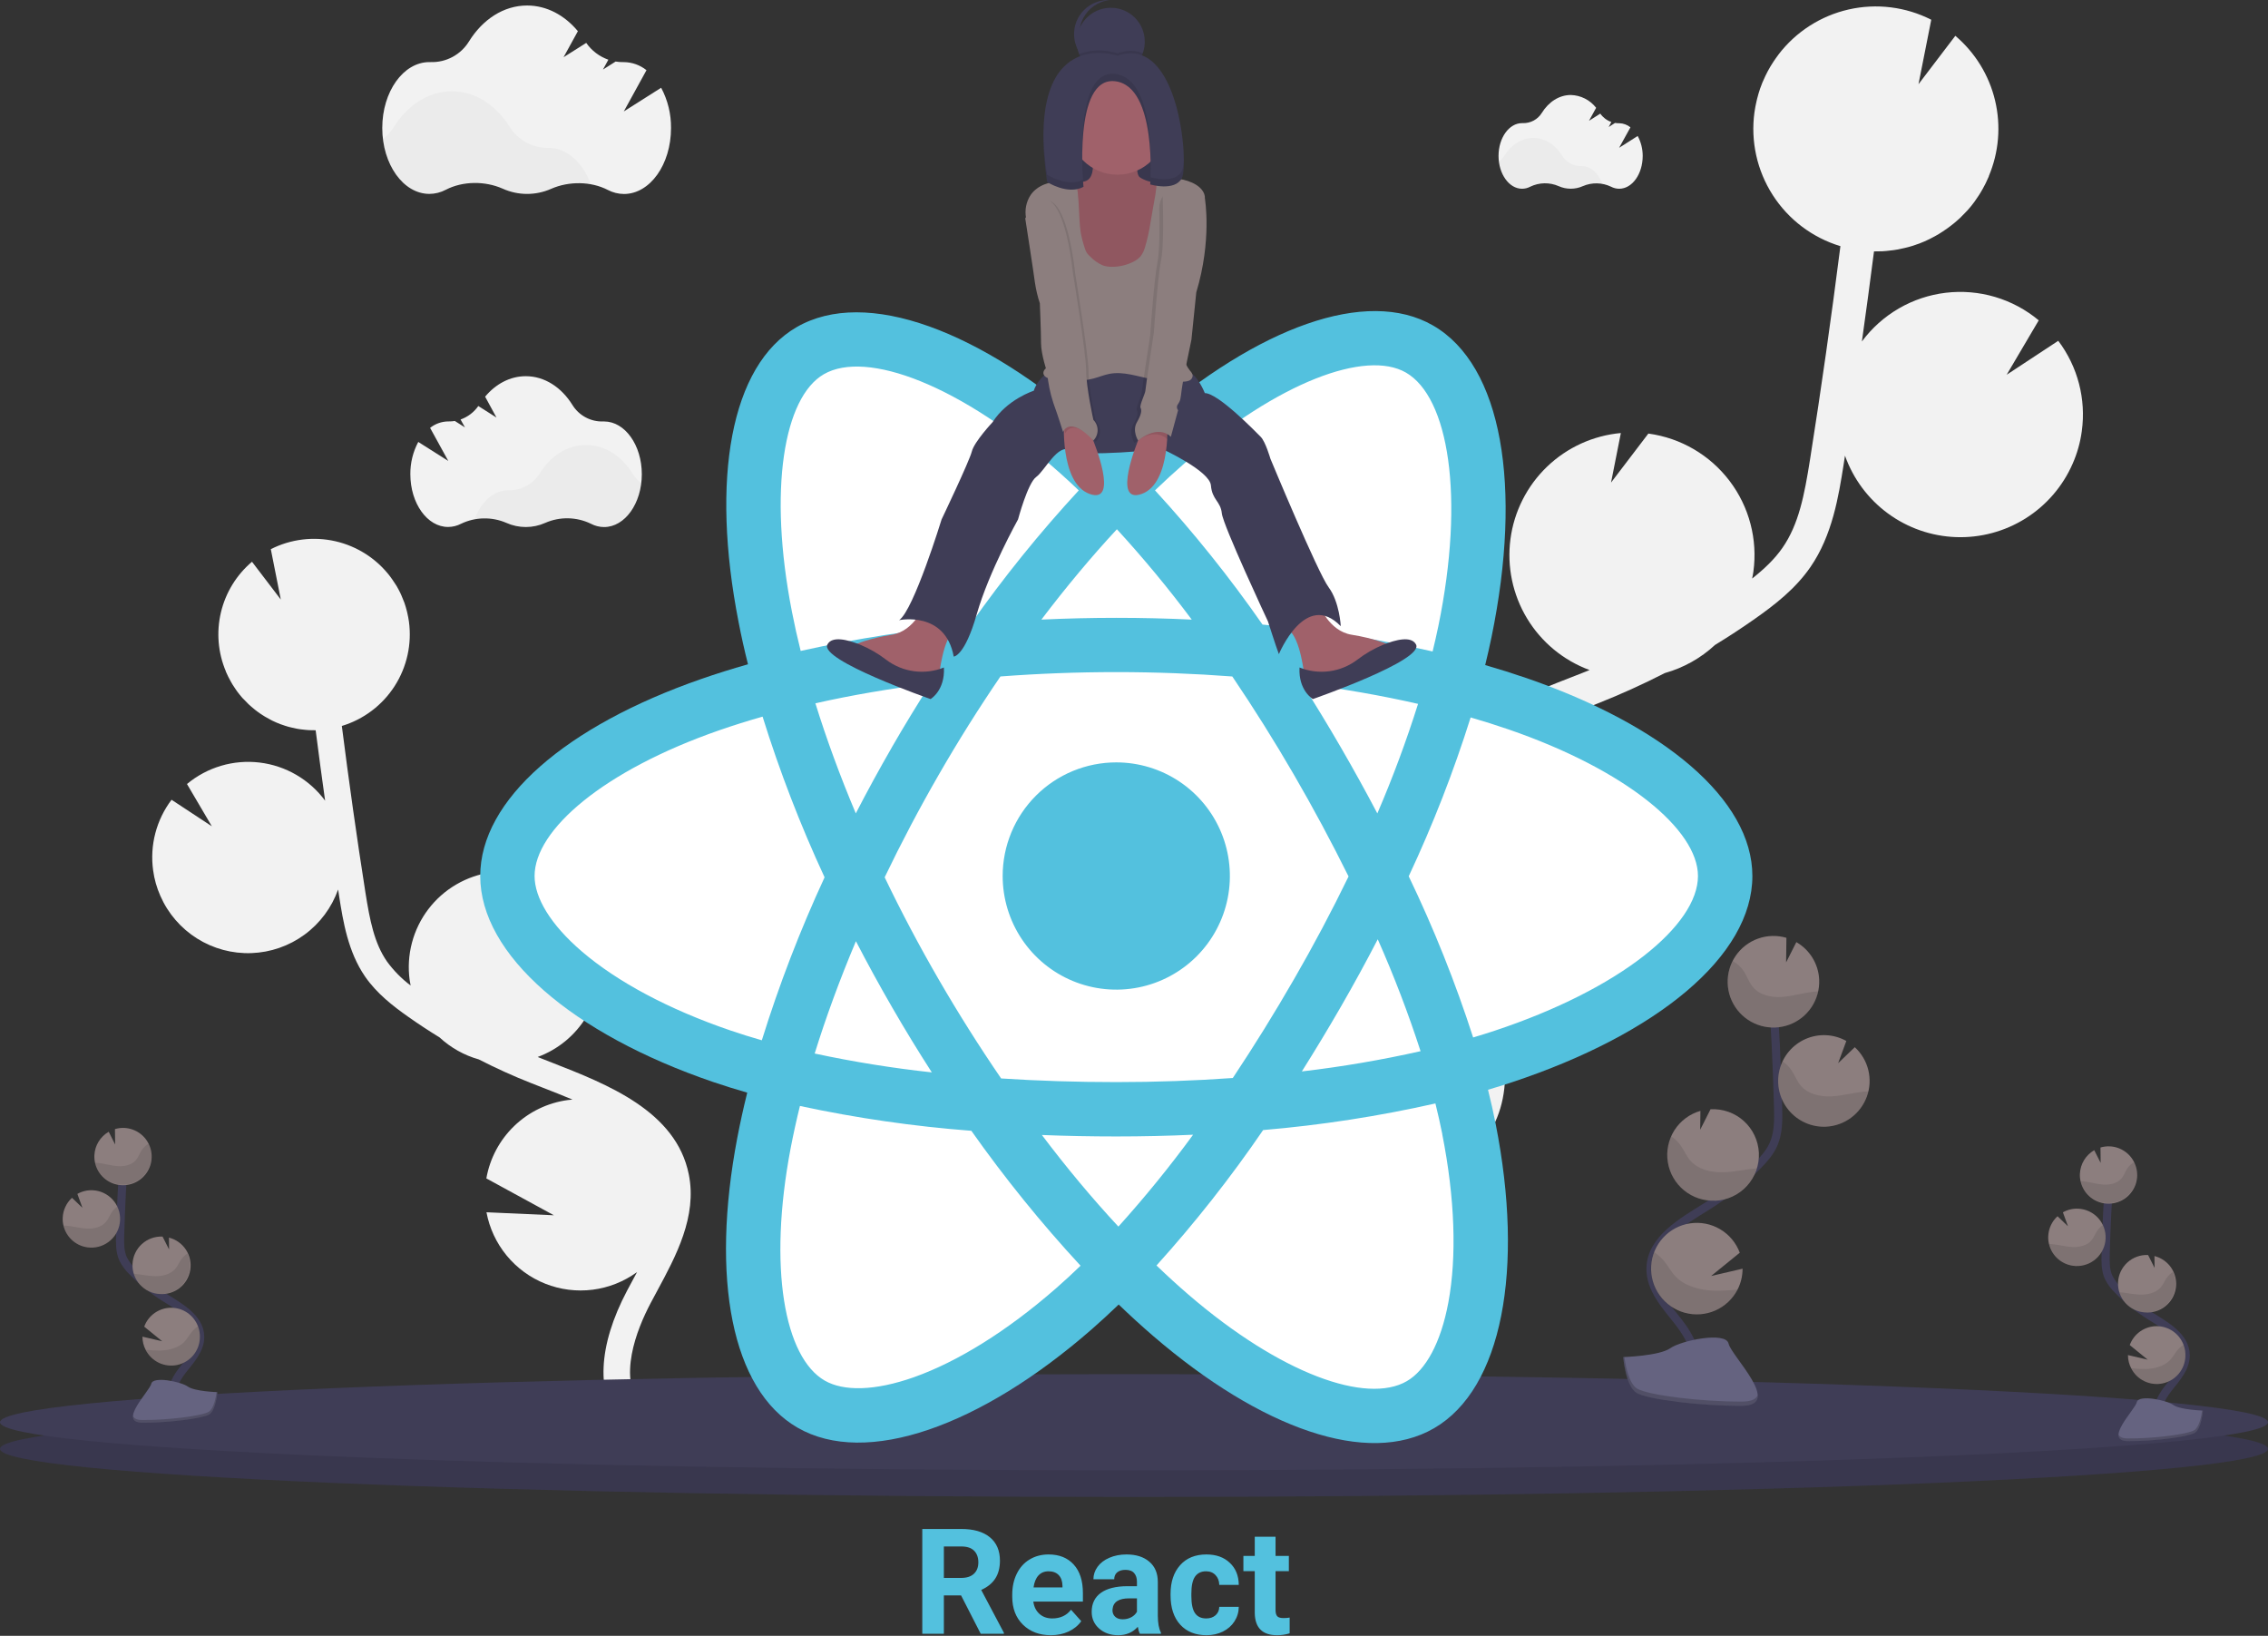 <svg width="1108" height="799" viewBox="0 0 1108 799" fill="none" xmlns="http://www.w3.org/2000/svg">
<rect x="0" y="0" width="1108" height="799" fill="#333333" stroke="none"/>
<g clip-path="url(#clip0)">
<path d="M767.68 330.79L774.57 328.09C775.23 327.83 775.88 327.55 776.57 327.28C763.819 322.585 753.045 313.691 746.02 302.061C738.994 290.43 736.136 276.755 737.914 263.285C739.692 249.814 746 237.349 755.803 227.939C765.605 218.53 778.318 212.736 791.85 211.51L787.05 235.71L805.27 211.79H805.43C821.158 213.952 835.383 222.273 844.977 234.921C854.571 247.57 858.748 263.512 856.59 279.24C856.44 280.37 856.2 281.47 855.99 282.58C861.6 278.15 866.86 273.26 870.8 267.58C878.8 256.04 881.51 241.82 884.27 224.41C889.74 189.93 894.67 155.07 899.11 120.23C885.476 116.117 873.757 107.275 866.058 95.294C858.36 83.314 855.187 68.98 857.11 54.87C857.36 53.05 857.71 51.28 858.11 49.53C858.21 49.09 858.31 48.65 858.42 48.22C858.85 46.53 859.33 44.87 859.89 43.22C859.98 42.95 860.1 42.7 860.19 42.44C860.69 41.07 861.19 39.72 861.84 38.44C862.06 37.94 862.28 37.44 862.51 36.97C863.2 35.54 863.93 34.14 864.73 32.78C865 32.33 865.29 31.9 865.56 31.45C866.18 30.45 866.83 29.45 867.5 28.52C867.86 28.02 868.21 27.52 868.58 27.03L868.85 26.64C877.341 15.527 889.458 7.74 903.094 4.635C916.73 1.529 931.024 3.3 943.49 9.64L937.25 41.13L955.25 17.49C964.932 25.693 971.738 36.776 974.674 49.121C977.61 61.466 976.523 74.427 971.57 86.11H971.64C971.47 86.51 971.26 86.89 971.09 87.29C970.76 88.03 970.42 88.76 970.09 89.49C969.63 90.42 969.09 91.33 968.64 92.23C968.26 92.91 967.89 93.59 967.48 94.23C966.89 95.23 966.25 96.13 965.61 97.06C965.23 97.6 964.88 98.16 964.49 98.69C963.49 100.08 962.37 101.41 961.23 102.69C960.83 103.14 960.4 103.55 959.98 103.99C959.17 104.85 958.36 105.7 957.5 106.51C956.97 107.01 956.41 107.51 955.86 107.97C955.07 108.67 954.26 109.35 953.43 109.97C952.84 110.44 952.24 110.89 951.64 111.33C950.77 111.96 949.89 112.55 949 113.14C948.4 113.53 947.8 113.92 947.19 114.29C946.19 114.9 945.14 115.46 944.09 116.01C943.56 116.28 943.09 116.58 942.5 116.84C940.92 117.61 939.3 118.32 937.65 118.95C937.34 119.07 937.01 119.16 936.7 119.27C935.32 119.77 933.93 120.27 932.52 120.62C931.91 120.79 931.29 120.93 930.67 121.08C929.52 121.36 928.36 121.62 927.19 121.84C926.523 121.96 925.833 122.07 925.12 122.17C923.97 122.34 922.81 122.47 921.64 122.57C920.95 122.63 920.27 122.69 919.57 122.73C918.31 122.79 917.04 122.8 915.77 122.79C915.687 122.785 915.603 122.785 915.52 122.79C913.64 137.457 911.667 152.123 909.6 166.79C914.45 160.243 920.585 154.756 927.631 150.664C934.677 146.573 942.485 143.964 950.575 142.998C958.665 142.032 966.867 142.728 974.678 145.045C982.489 147.361 989.745 151.249 996 156.47L980.32 183.05L1005.53 166.46C1015.06 179.075 1019.2 194.958 1017.03 210.62C1016.29 216.119 1014.78 221.486 1012.53 226.56C1007.72 237.547 999.714 246.834 989.558 253.215C979.402 259.596 967.562 262.778 955.576 262.347C943.589 261.916 932.008 257.891 922.337 250.797C912.666 243.702 905.35 233.864 901.34 222.56C901.11 224.04 900.89 225.56 900.66 227.02C898.22 242.37 895.19 261.48 884.43 277.02C877.14 287.58 867.1 295.38 857.34 302.24C850.993 306.707 844.5 310.963 837.86 315.01C830.89 321.473 822.482 326.183 813.33 328.75C802.663 334.21 791.767 339.147 780.64 343.56L773.69 346.28C767.44 348.72 761.04 351.22 754.69 353.88C755.69 353.97 756.69 354.05 757.69 354.18C770.273 355.908 781.981 361.59 791.123 370.407C800.265 379.224 806.368 390.718 808.55 403.23L766.24 426.34L808.42 424.45C806.731 433.803 802.814 442.612 797 450.13C787.462 462.476 773.482 470.612 758.036 472.805C742.589 474.997 726.897 471.074 714.3 461.87L716.4 465.78C717.8 468.36 719.18 470.93 720.52 473.48C738.85 508.22 740.18 538.22 724.27 557.97L711.27 547.52C726.76 528.3 714.47 497.75 705.77 481.25C704.45 478.75 703.09 476.25 701.77 473.69C690 451.86 676.65 427.12 682 400.79C690 361.09 733.05 344.29 767.68 330.79Z" fill="#F2F2F2"/>
<path d="M269.6 519.01L264.22 516.9C263.7 516.7 263.22 516.47 262.68 516.27C272.635 512.599 281.044 505.651 286.527 496.568C292.01 487.484 294.241 476.806 292.852 466.287C291.463 455.769 286.537 446.036 278.884 438.687C271.231 431.338 261.306 426.811 250.74 425.85L254.49 444.75L240.27 426.07H240.14C234.054 426.901 228.191 428.923 222.887 432.021C217.582 435.118 212.94 439.231 209.226 444.123C205.511 449.015 202.797 454.591 201.238 460.532C199.679 466.474 199.306 472.664 200.14 478.75C200.26 479.64 200.45 480.49 200.61 481.36C196.198 478.043 192.302 474.09 189.05 469.63C182.82 460.63 180.68 449.51 178.52 435.92C174.29 408.99 170.45 381.77 167 354.59C177.644 351.372 186.791 344.464 192.797 335.107C198.804 325.75 201.276 314.557 199.77 303.54C199.57 302.12 199.3 300.74 198.98 299.37L198.74 298.37C198.4 297.05 198.03 295.75 197.59 294.49C197.52 294.28 197.43 294.08 197.35 293.88C196.96 292.81 196.53 291.76 196.07 290.73C195.89 290.35 195.72 289.96 195.54 289.58C195 288.47 194.43 287.38 193.81 286.32C193.6 285.96 193.37 285.62 193.16 285.32C192.67 284.54 192.16 283.77 191.64 283.03C191.36 282.64 191.09 282.24 190.8 281.86L190.59 281.56C183.959 272.882 174.499 266.799 163.852 264.366C153.205 261.933 142.042 263.303 132.3 268.24L137.18 292.84L123.11 274.38C115.549 280.787 110.235 289.442 107.941 299.083C105.647 308.723 106.495 318.845 110.36 327.97H110.31C110.44 328.28 110.6 328.58 110.74 328.89C111 329.47 111.26 330.04 111.54 330.61C111.9 331.33 112.28 332.04 112.68 332.74C112.97 333.28 113.26 333.81 113.58 334.33C114.04 335.08 114.58 335.81 115.04 336.54C115.34 336.96 115.61 337.4 115.92 337.81C116.72 338.89 117.57 339.93 118.46 340.94C118.77 341.29 119.11 341.61 119.46 341.94C120.09 342.61 120.73 343.27 121.4 343.94C121.81 344.34 122.25 344.71 122.68 345.08C123.3 345.633 123.93 346.163 124.57 346.67C125.03 347.03 125.5 347.38 125.97 347.73C126.65 348.22 127.34 348.73 128.03 349.14C128.5 349.45 128.97 349.75 129.45 350.04C130.24 350.52 131.05 350.95 131.87 351.38C132.29 351.6 132.69 351.83 133.11 352.04C134.35 352.64 135.61 353.19 136.9 353.68C137.14 353.78 137.4 353.84 137.64 353.93C138.71 354.32 139.8 354.68 140.91 354.99C141.38 355.12 141.91 355.23 142.35 355.34C143.25 355.56 144.15 355.77 145.07 355.94L146.68 356.2C147.58 356.33 148.49 356.43 149.4 356.51C149.94 356.56 150.47 356.6 151.02 356.63C152.02 356.68 153.02 356.69 154.02 356.68H154.21C155.677 368.16 157.217 379.63 158.83 391.09C155.049 385.969 150.262 381.676 144.762 378.472C139.262 375.268 133.165 373.223 126.846 372.46C120.527 371.698 114.119 372.235 108.015 374.039C101.911 375.843 96.24 378.875 91.35 382.95L103.49 403.59L83.81 390.64C80.119 395.516 77.424 401.072 75.88 406.99C74.335 412.908 73.972 419.072 74.81 425.13C75.391 429.43 76.579 433.625 78.34 437.59C82.099 446.17 88.35 453.422 96.281 458.406C104.213 463.389 113.459 465.874 122.82 465.537C132.181 465.201 141.225 462.059 148.779 456.519C156.332 450.98 162.046 443.298 165.18 434.47C165.36 435.62 165.53 436.79 165.71 437.95C167.61 449.95 169.98 464.87 178.38 477.03C184.08 485.27 191.92 491.36 199.54 496.72C204.5 500.213 209.57 503.547 214.75 506.72C220.196 511.767 226.763 515.448 233.91 517.46C242.23 521.72 250.75 525.6 259.45 529.02L264.87 531.15C269.75 533.05 274.75 535 279.68 537.08C278.9 537.15 278.11 537.21 277.32 537.32C267.498 538.666 258.357 543.098 251.218 549.977C244.079 556.855 239.31 565.825 237.6 575.59L270.6 593.59L237.66 592.12C239.11 599.89 242.506 607.167 247.529 613.269C252.553 619.372 259.042 624.102 266.389 627.018C273.736 629.934 281.702 630.941 289.543 629.945C297.385 628.948 304.846 625.981 311.23 621.32C310.68 622.32 310.14 623.32 309.59 624.37C308.5 626.37 307.42 628.37 306.37 630.37C292.06 657.5 291.02 680.94 303.45 696.37L313.58 688.21C301.48 673.21 311.08 649.34 317.88 636.45C318.88 634.5 319.97 632.53 321.04 630.55C330.23 613.55 340.65 594.18 336.5 573.61C330.29 542.67 296.64 529.59 269.6 519.01Z" fill="#F2F2F2"/>
<path d="M554 731.18C859.966 731.18 1108 720.659 1108 707.68C1108 694.701 859.966 684.18 554 684.18C248.034 684.18 0 694.701 0 707.68C0 720.659 248.034 731.18 554 731.18Z" fill="#3F3D56"/>
<path opacity="0.1" d="M554 731.18C859.966 731.18 1108 720.659 1108 707.68C1108 694.701 859.966 684.18 554 684.18C248.034 684.18 0 694.701 0 707.68C0 720.659 248.034 731.18 554 731.18Z" fill="black"/>
<path d="M554 718.18C859.966 718.18 1108 707.659 1108 694.68C1108 681.701 859.966 671.18 554 671.18C248.034 671.18 0 681.701 0 694.68C0 707.659 248.034 718.18 554 718.18Z" fill="#3F3D56"/>
<path d="M85 686.32C82 680.81 85.4 674.06 89.28 669.14C93.16 664.22 97.89 659.14 97.79 652.85C97.65 643.85 88.09 638.54 80.46 633.77C74.799 630.227 69.576 626.028 64.9 621.26C62.946 619.422 61.328 617.256 60.12 614.86C58.54 611.34 58.59 607.34 58.69 603.48C59.023 590.64 59.657 577.813 60.59 565" stroke="#3F3D56" stroke-width="4" stroke-miterlimit="10"/>
<path d="M46.11 564.29C46.218 561.941 46.916 559.657 48.139 557.649C49.363 555.641 51.072 553.973 53.11 552.8L56.25 559.01L56.16 551.49C57.657 551.044 59.219 550.855 60.78 550.93C63.543 551.065 66.204 552.016 68.427 553.662C70.651 555.308 72.336 557.576 73.272 560.18C74.207 562.783 74.35 565.605 73.683 568.29C73.016 570.975 71.568 573.402 69.523 575.264C67.477 577.127 64.926 578.342 62.191 578.756C59.456 579.17 56.659 578.764 54.154 577.59C51.65 576.416 49.549 574.526 48.117 572.159C46.685 569.792 45.987 567.054 46.11 564.29V564.29Z" fill="#8C7E7E"/>
<path d="M71.14 659.29C72.535 662.066 74.813 664.299 77.616 665.638C80.419 666.977 83.588 667.345 86.624 666.685C89.659 666.026 92.389 664.375 94.383 661.993C96.378 659.612 97.523 656.634 97.64 653.53C97.74 651.59 97.43 649.652 96.73 647.84C95.724 645.16 93.921 642.852 91.563 641.228C89.205 639.605 86.406 638.743 83.543 638.759C80.68 638.776 77.891 639.669 75.552 641.32C73.212 642.97 71.435 645.298 70.46 647.99L79.23 655.12L69.59 652.88C69.585 655.11 70.116 657.309 71.14 659.29V659.29Z" fill="#8C7E7E"/>
<path d="M78.07 632.04C81.567 632.305 85.036 631.247 87.791 629.076C90.546 626.906 92.385 623.78 92.946 620.318C93.507 616.856 92.748 613.309 90.819 610.38C88.89 607.451 85.932 605.353 82.53 604.5L82.6 610.29L79.42 604C75.7 603.826 72.064 605.137 69.311 607.645C66.558 610.152 64.914 613.65 64.74 617.37C64.566 621.09 65.877 624.726 68.385 627.479C70.892 630.232 74.39 631.876 78.11 632.05L78.07 632.04Z" fill="#8C7E7E"/>
<path d="M44 609.37C45.839 609.457 47.676 609.18 49.408 608.557C51.139 607.933 52.731 606.975 54.093 605.736C55.454 604.497 56.558 603.003 57.342 601.337C58.125 599.672 58.573 597.869 58.66 596.03C58.747 594.192 58.47 592.354 57.847 590.622C57.223 588.89 56.265 587.298 55.026 585.937C53.788 584.576 52.293 583.472 50.627 582.688C48.962 581.905 47.158 581.457 45.32 581.37C42.695 581.24 40.088 581.857 37.8 583.15L40.28 589.95L35.17 585.05C32.437 587.553 30.808 591.038 30.64 594.74C30.572 596.034 30.694 597.331 31 598.59C31.698 601.557 33.345 604.215 35.691 606.161C38.038 608.107 40.955 609.233 44 609.37V609.37Z" fill="#8C7E7E"/>
<path opacity="0.1" d="M48 568.03C51.24 568.39 54.39 569.4 57.64 569.6C60.89 569.8 64.46 569.02 66.52 566.5C67.63 565.13 68.18 563.41 69.11 561.93C70.001 560.548 71.216 559.405 72.65 558.6C73.497 560.37 73.962 562.298 74.016 564.26C74.069 566.221 73.71 568.172 72.961 569.986C72.212 571.799 71.09 573.435 69.668 574.787C68.246 576.139 66.556 577.178 64.707 577.834C62.858 578.491 60.891 578.752 58.935 578.6C56.979 578.447 55.076 577.886 53.351 576.951C51.626 576.016 50.116 574.729 48.921 573.173C47.725 571.617 46.87 569.828 46.41 567.92C46.94 567.94 47.47 567.98 48 568.03Z" fill="black"/>
<path opacity="0.1" d="M44 609.37C46.42 609.493 48.831 608.985 50.997 607.897C53.162 606.808 55.008 605.176 56.354 603.161C57.699 601.145 58.498 598.814 58.673 596.397C58.848 593.98 58.392 591.558 57.35 589.37C56.236 590.122 55.278 591.083 54.53 592.2C53.53 593.71 52.92 595.45 51.75 596.84C49.56 599.41 45.83 600.25 42.44 600.09C39.05 599.93 35.78 598.98 32.44 598.67C31.97 598.67 31.5 598.59 31.03 598.58C31.725 601.544 33.367 604.201 35.707 606.148C38.048 608.095 40.959 609.226 44 609.37V609.37Z" fill="black"/>
<path opacity="0.1" d="M78.07 632.04C80.469 632.163 82.859 631.667 85.011 630.6C87.162 629.532 89.003 627.929 90.356 625.944C91.709 623.959 92.529 621.66 92.736 619.267C92.943 616.874 92.531 614.468 91.54 612.28C90.374 613.038 89.357 614.004 88.54 615.13C87.45 616.67 86.77 618.44 85.54 619.86C83.18 622.5 79.2 623.43 75.61 623.34C72.02 623.25 68.79 622.41 65.33 622.15C66.174 624.911 67.852 627.343 70.133 629.114C72.413 630.884 75.186 631.906 78.07 632.04V632.04Z" fill="black"/>
<path opacity="0.1" d="M71.14 659.29C72.535 662.066 74.813 664.299 77.616 665.638C80.419 666.977 83.588 667.345 86.624 666.685C89.659 666.026 92.389 664.375 94.383 661.993C96.378 659.612 97.523 656.634 97.64 653.53C97.74 651.59 97.43 649.652 96.73 647.84C95.574 648.596 94.536 649.52 93.65 650.58C92.31 652.21 91.44 654.05 89.89 655.58C87.02 658.4 82.39 659.58 78.27 659.67C75.888 659.68 73.507 659.553 71.14 659.29V659.29Z" fill="black"/>
<path d="M106.19 679.98C106.19 679.98 95.11 679.64 91.78 677.26C88.45 674.88 74.78 672.04 73.91 675.86C73.04 679.68 57.26 694.86 69.77 694.92C82.28 694.98 98.83 692.92 102.16 690.92C105.49 688.92 106.19 679.98 106.19 679.98Z" fill="#656380"/>
<path opacity="0.2" d="M69.54 693.59C82.05 693.69 98.6 691.59 101.94 689.59C104.47 688.05 105.48 682.5 105.82 679.94H106.19C106.19 679.94 105.49 688.87 102.19 690.94C98.89 693.01 82.3 695.02 69.8 694.94C66.19 694.94 64.94 693.63 65.01 691.72C65.48 692.85 66.86 693.59 69.54 693.59Z" fill="black"/>
<path d="M1055 695.32C1052 689.81 1055.4 683.06 1059.28 678.14C1063.16 673.22 1067.89 668.14 1067.79 661.85C1067.65 652.85 1058.09 647.54 1050.46 642.77C1044.8 639.227 1039.58 635.028 1034.9 630.26C1032.95 628.422 1031.33 626.256 1030.12 623.86C1028.54 620.34 1028.59 616.34 1028.69 612.48C1029.02 599.64 1029.65 586.813 1030.59 574" stroke="#3F3D56" stroke-width="4" stroke-miterlimit="10"/>
<path d="M1016.11 573.29C1016.22 570.941 1016.92 568.657 1018.14 566.649C1019.36 564.641 1021.07 562.973 1023.11 561.8L1026.25 568.01L1026.16 560.49C1027.66 560.044 1029.22 559.855 1030.78 559.93C1033.54 560.067 1036.2 561.019 1038.42 562.667C1040.65 564.314 1042.33 566.583 1043.26 569.186C1044.2 571.79 1044.34 574.611 1043.67 577.295C1043 579.979 1041.55 582.405 1039.51 584.267C1037.46 586.129 1034.91 587.343 1032.18 587.756C1029.44 588.169 1026.65 587.763 1024.14 586.588C1021.64 585.414 1019.54 583.524 1018.11 581.158C1016.68 578.791 1015.98 576.053 1016.1 573.29H1016.11Z" fill="#8C7E7E"/>
<path d="M1041.14 668.29C1042.53 671.066 1044.81 673.299 1047.62 674.638C1050.42 675.977 1053.59 676.345 1056.62 675.685C1059.66 675.026 1062.39 673.375 1064.38 670.993C1066.38 668.612 1067.52 665.634 1067.64 662.53C1067.74 660.59 1067.43 658.652 1066.73 656.84C1065.72 654.16 1063.92 651.852 1061.56 650.228C1059.2 648.605 1056.41 647.743 1053.54 647.759C1050.68 647.776 1047.89 648.669 1045.55 650.32C1043.21 651.97 1041.44 654.298 1040.46 656.99L1049.23 664.12L1039.59 661.88C1039.58 664.11 1040.12 666.309 1041.14 668.29V668.29Z" fill="#8C7E7E"/>
<path d="M1048.07 641.04C1051.57 641.305 1055.04 640.247 1057.79 638.076C1060.55 635.906 1062.39 632.78 1062.95 629.318C1063.51 625.856 1062.75 622.309 1060.82 619.38C1058.89 616.451 1055.93 614.353 1052.53 613.5L1052.6 619.29L1049.42 613C1045.7 612.826 1042.06 614.137 1039.31 616.645C1036.56 619.152 1034.91 622.65 1034.74 626.37C1034.57 630.09 1035.88 633.726 1038.38 636.479C1040.89 639.232 1044.39 640.876 1048.11 641.05L1048.07 641.04Z" fill="#8C7E7E"/>
<path d="M1014 618.37C1017.71 618.545 1021.34 617.238 1024.09 614.736C1026.84 612.234 1028.49 608.743 1028.66 605.03C1028.84 601.317 1027.53 597.686 1025.03 594.937C1022.52 592.188 1019.03 590.545 1015.32 590.37C1012.7 590.24 1010.09 590.857 1007.8 592.15L1010.28 598.95L1005.17 594.05C1002.44 596.553 1000.81 600.038 1000.64 603.74C1000.57 605.034 1000.69 606.331 1001 607.59C1001.7 610.557 1003.35 613.215 1005.69 615.161C1008.04 617.107 1010.96 618.233 1014 618.37V618.37Z" fill="#8C7E7E"/>
<path opacity="0.1" d="M1018 577.03C1021.24 577.39 1024.39 578.4 1027.64 578.6C1030.89 578.8 1034.46 578.02 1036.52 575.5C1037.63 574.13 1038.18 572.41 1039.11 570.93C1040 569.548 1041.22 568.405 1042.65 567.6C1043.5 569.37 1043.96 571.298 1044.02 573.26C1044.07 575.221 1043.71 577.172 1042.96 578.986C1042.21 580.799 1041.09 582.435 1039.67 583.787C1038.25 585.139 1036.56 586.178 1034.71 586.834C1032.86 587.491 1030.89 587.752 1028.93 587.6C1026.98 587.447 1025.08 586.886 1023.35 585.951C1021.63 585.016 1020.12 583.729 1018.92 582.173C1017.72 580.617 1016.87 578.828 1016.41 576.92C1016.94 576.94 1017.47 576.98 1018 577.03Z" fill="black"/>
<path opacity="0.1" d="M1014 618.37C1016.42 618.493 1018.83 617.985 1021 616.897C1023.16 615.808 1025.01 614.176 1026.35 612.161C1027.7 610.145 1028.5 607.814 1028.67 605.397C1028.85 602.98 1028.39 600.558 1027.35 598.37C1026.24 599.122 1025.28 600.083 1024.53 601.2C1023.53 602.71 1022.92 604.45 1021.75 605.84C1019.56 608.41 1015.83 609.25 1012.44 609.09C1009.05 608.93 1005.78 607.98 1002.44 607.67C1001.97 607.67 1001.5 607.59 1001.03 607.58C1001.72 610.544 1003.37 613.201 1005.71 615.148C1008.05 617.095 1010.96 618.226 1014 618.37V618.37Z" fill="black"/>
<path opacity="0.1" d="M1048.07 641.04C1050.47 641.163 1052.86 640.667 1055.01 639.6C1057.16 638.532 1059 636.929 1060.36 634.944C1061.71 632.959 1062.53 630.66 1062.74 628.267C1062.94 625.874 1062.53 623.468 1061.54 621.28C1060.37 622.038 1059.36 623.004 1058.54 624.13C1057.45 625.67 1056.77 627.44 1055.54 628.86C1053.18 631.5 1049.2 632.43 1045.61 632.34C1042.02 632.25 1038.79 631.41 1035.33 631.15C1036.17 633.911 1037.85 636.343 1040.13 638.114C1042.41 639.884 1045.19 640.906 1048.07 641.04V641.04Z" fill="black"/>
<path opacity="0.1" d="M1041.14 668.29C1042.53 671.066 1044.81 673.299 1047.62 674.638C1050.42 675.977 1053.59 676.345 1056.62 675.685C1059.66 675.026 1062.39 673.375 1064.38 670.993C1066.38 668.612 1067.52 665.634 1067.64 662.53C1067.74 660.59 1067.43 658.652 1066.73 656.84C1065.57 657.596 1064.54 658.52 1063.65 659.58C1062.31 661.21 1061.44 663.05 1059.89 664.58C1057.02 667.4 1052.39 668.58 1048.27 668.67C1045.89 668.68 1043.51 668.553 1041.14 668.29V668.29Z" fill="black"/>
<path d="M1076.19 688.98C1076.19 688.98 1065.11 688.64 1061.78 686.26C1058.45 683.88 1044.78 681.04 1043.91 684.86C1043.04 688.68 1027.26 703.86 1039.77 703.92C1052.28 703.98 1068.83 701.92 1072.16 699.92C1075.49 697.92 1076.19 688.98 1076.19 688.98Z" fill="#656380"/>
<path opacity="0.2" d="M1039.54 702.59C1052.05 702.69 1068.6 700.59 1071.94 698.59C1074.47 697.05 1075.48 691.5 1075.82 688.94H1076.19C1076.19 688.94 1075.49 697.87 1072.19 699.94C1068.89 702.01 1052.3 704.02 1039.8 703.94C1036.19 703.94 1034.94 702.63 1035.01 700.72C1035.48 701.85 1036.86 702.59 1039.54 702.59Z" fill="black"/>
<path d="M745.57 331.15C738.957 328.883 732.29 326.783 725.57 324.85C726.677 320.323 727.707 315.773 728.66 311.2C743.8 237.69 733.9 178.47 700.09 158.98C667.67 140.28 614.65 159.78 561.09 206.37C555.81 210.983 550.653 215.717 545.62 220.57C542.24 217.337 538.807 214.167 535.32 211.06C479.21 161.23 423 140.24 389.18 159.79C356.79 178.54 347.18 234.21 360.83 303.88C362.163 310.78 363.693 317.64 365.42 324.46C357.47 326.72 349.78 329.13 342.42 331.7C276.63 354.59 234.61 390.59 234.61 427.88C234.61 466.39 279.72 505.02 348.25 528.44C353.81 530.327 359.41 532.08 365.05 533.7C363.223 541.033 361.597 548.427 360.17 555.88C347.17 624.34 357.33 678.7 389.63 697.33C423 716.59 479 696.79 533.52 649.13C537.83 645.36 542.15 641.36 546.52 637.18C551.973 642.44 557.57 647.547 563.31 652.5C616.13 697.95 668.31 716.31 700.57 697.62C733.9 678.33 744.73 619.93 730.67 548.89C729.603 543.463 728.36 537.927 726.94 532.28C730.88 531.12 734.733 529.917 738.5 528.67C809.74 505.07 856.1 466.91 856.1 427.88C856.1 390.45 812.72 354.26 745.6 331.15H745.57Z" fill="#53C1DE"/>
<path d="M730.12 503.47C726.72 504.6 723.24 505.68 719.68 506.74C710.994 479.811 700.48 453.506 688.21 428.01C700.012 402.853 710.118 376.936 718.46 350.43C724.81 352.27 730.99 354.21 736.93 356.26C794.44 376.05 829.52 405.32 829.52 427.88C829.52 451.88 791.63 483.09 730.12 503.47ZM704.6 554.05C710.82 585.46 711.7 613.86 707.6 636.05C703.9 656 696.46 669.3 687.26 674.63C667.67 685.96 625.79 671.23 580.62 632.36C575.44 627.9 570.23 623.15 564.99 618.11C583.822 597.261 601.225 575.164 617.08 551.97C645.401 549.57 673.524 545.227 701.25 538.97C702.517 544.09 703.64 549.09 704.62 553.97L704.6 554.05ZM446.48 672.69C427.34 679.45 412.1 679.64 402.89 674.33C383.29 663.02 375.14 619.33 386.26 560.83C387.593 553.917 389.103 547.04 390.79 540.2C418.401 546.128 446.382 550.181 474.54 552.33C490.859 575.443 508.681 597.457 527.89 618.23C524.03 621.97 520.083 625.607 516.05 629.14C491.94 650.22 467.77 665.14 446.48 672.69V672.69ZM356.84 503.32C326.53 492.96 301.51 479.5 284.35 464.82C268.94 451.62 261.16 438.51 261.16 427.88C261.16 405.25 294.9 376.38 351.16 356.77C358.227 354.31 365.357 352.067 372.55 350.04C380.907 376.839 391.025 403.056 402.84 428.52C390.878 454.349 380.636 480.94 372.18 508.12C367.02 506.647 361.907 505.047 356.84 503.32ZM386.89 298.78C375.21 239.09 382.96 194.06 402.48 182.78C423.27 170.78 469.24 187.9 517.7 230.93C520.8 233.68 523.91 236.56 527.02 239.53C507.948 260.176 490.266 282.064 474.09 305.05C446.197 307.551 418.496 311.857 391.16 317.94C389.567 311.593 388.143 305.21 386.89 298.79V298.78ZM655 364.97C648.927 354.477 642.63 344.117 636.11 333.89C655.94 336.4 674.93 339.72 692.77 343.8C687.045 361.96 680.407 379.82 672.88 397.31C667.14 386.41 661.18 375.63 655 364.97ZM545.64 258.5C558.563 272.59 570.769 287.322 582.21 302.64C557.737 301.487 533.253 301.487 508.76 302.64C520.83 286.72 533.2 271.92 545.64 258.51V258.5ZM435.64 365.15C429.54 375.73 423.69 386.443 418.09 397.29C410.36 378.96 403.75 360.93 398.35 343.52C416.08 339.52 434.99 336.31 454.69 333.84C448.077 344.133 441.72 354.57 435.62 365.15H435.64ZM455.25 523.8C436.022 521.713 416.913 518.639 398 514.59C403.49 496.88 410.25 478.46 418.15 459.73C423.77 470.59 429.64 481.31 435.76 491.89C441.987 502.683 448.477 513.32 455.23 523.8H455.25ZM546.39 599.13C533.79 585.59 521.24 570.59 509 554.38C520.9 554.853 533.02 555.09 545.36 555.09C558.027 555.09 570.53 554.81 582.87 554.25C571.479 569.825 559.296 584.804 546.37 599.13H546.39ZM673.08 458.78C680.997 476.625 687.979 494.869 694 513.44C674.853 517.748 655.493 521.049 636 523.33C642.567 512.91 648.927 502.367 655.08 491.7C661.333 480.86 667.333 469.887 673.08 458.78ZM632.08 478.44C622.667 494.787 612.73 510.82 602.27 526.54C583.83 527.86 564.78 528.54 545.36 528.54C525.94 528.54 507.21 527.94 489.09 526.76C478.363 511.093 468.233 495.037 458.7 478.59C449.167 462.143 440.33 445.45 432.19 428.51C440.37 411.49 449.18 394.79 458.62 378.41C468.047 362.037 478.09 346.037 488.75 330.41C507.24 329.01 526.18 328.28 545.34 328.28C564.5 328.28 583.56 329.02 602.03 330.42C612.57 346 622.57 361.937 632.03 378.23C641.49 394.523 650.42 411.147 658.82 428.1C650.52 445.18 641.617 461.947 632.11 478.4L632.08 478.44ZM686.85 181.98C707.66 193.98 715.75 242.38 702.68 305.85C701.82 309.977 700.887 314.093 699.88 318.2C672.504 311.994 644.746 307.607 616.79 305.07C600.77 282.064 583.22 260.161 564.26 239.51C568.927 235.017 573.69 230.647 578.55 226.4C624.43 186.47 667.31 170.71 686.85 181.98Z" fill="white"/>
<path d="M545.34 372.38C556.317 372.38 567.047 375.635 576.174 381.733C585.301 387.832 592.415 396.5 596.615 406.641C600.816 416.782 601.915 427.942 599.774 438.707C597.632 449.473 592.346 459.363 584.584 467.124C576.823 474.886 566.933 480.172 556.168 482.314C545.402 484.455 534.242 483.356 524.101 479.155C513.96 474.955 505.292 467.841 499.193 458.714C493.095 449.587 489.84 438.857 489.84 427.88C489.839 420.591 491.273 413.374 494.062 406.64C496.851 399.905 500.939 393.787 506.093 388.633C511.247 383.479 517.365 379.391 524.099 376.602C530.834 373.813 538.051 372.379 545.34 372.38" fill="#53C1DE"/>
<path d="M559.26 20.4C559.26 23.683 558.286 26.893 556.462 29.622C554.638 32.352 552.046 34.48 549.013 35.736C545.979 36.993 542.642 37.322 539.422 36.681C536.201 36.041 533.244 34.459 530.922 32.138C528.6 29.816 527.019 26.859 526.379 23.639C525.738 20.418 526.067 17.081 527.324 14.047C528.58 11.014 530.708 8.422 533.438 6.598C536.167 4.774 539.377 3.8 542.66 3.8C544.843 3.789 547.006 4.212 549.025 5.042C551.044 5.872 552.878 7.095 554.422 8.638C555.965 10.182 557.188 12.016 558.018 14.035C558.848 16.054 559.271 18.217 559.26 20.4V20.4Z" fill="#3F3D56"/>
<path d="M529.4 24.59C528.084 22.212 527.371 19.548 527.324 16.831C527.277 14.113 527.897 11.426 529.13 9.004C530.363 6.582 532.171 4.499 534.395 2.938C536.62 1.377 539.193 0.386 541.89 0.05C539.603 -0.03 537.324 0.364 535.197 1.206C533.069 2.049 531.138 3.322 529.526 4.947C527.914 6.571 526.656 8.511 525.829 10.645C525.003 12.779 524.627 15.061 524.724 17.347C524.822 19.633 525.391 21.875 526.396 23.931C527.401 25.986 528.82 27.812 530.565 29.294C532.309 30.775 534.341 31.879 536.532 32.538C538.724 33.196 541.028 33.395 543.3 33.12C540.445 33.014 537.665 32.174 535.23 30.68C532.795 29.185 530.787 27.088 529.4 24.59V24.59Z" fill="#3F3D56"/>
<path d="M566.38 43.52H521.91V112.89H566.38V43.52Z" fill="#3F3D56"/>
<path opacity="0.1" d="M566.38 43.52H521.91V112.89H566.38V43.52Z" fill="black"/>
<path d="M451.66 295.2C451.66 295.2 446.91 308.25 435.66 310.03C424.41 311.81 417.87 314.77 417.87 314.77L444.55 331.96L458.78 330.18C458.78 330.18 460.56 311.8 466.49 307.65C472.42 303.5 451.66 295.2 451.66 295.2Z" fill="#A0616A"/>
<path d="M644.34 295.2C644.34 295.2 649.09 308.25 660.34 310.03C671.59 311.81 678.13 314.77 678.13 314.77L651.45 331.96L637.22 330.18C637.22 330.18 635.44 311.8 629.51 307.65C623.58 303.5 644.34 295.2 644.34 295.2Z" fill="#A0616A"/>
<path d="M514.5 180.18C514.5 180.18 507.39 183.74 505.02 190.86C505.02 190.86 492.02 195.01 484.86 206.27C484.86 206.27 475.96 215.76 474.78 220.5C473.6 225.24 460 253.7 460 253.7C460 253.7 446.36 298.17 439.25 302.91C439.25 302.91 461.78 298.17 465.93 320.7C465.93 320.7 471.26 320.7 477.19 299.95C483.12 279.2 497.35 253.7 497.35 253.7C497.35 253.7 502.09 235.92 506.24 232.95C510.39 229.98 516.91 216.35 522.84 219.95C528.77 223.55 567.9 219.35 567.9 219.35C567.9 219.35 591 229.99 591.58 237.1C592.16 244.21 596.32 244.81 596.91 250.74C597.5 256.67 619.44 303.5 619.44 303.5C619.44 303.5 623.59 316.5 624.78 319.5C624.78 319.5 637.78 288.08 655.02 305.87C655.02 305.87 654.42 294.01 649.09 286.87C643.76 279.73 620.63 224.03 620.63 224.03C620.63 224.03 618.26 215.73 615.89 213.36C613.52 210.99 595.13 192.01 588.61 192.01C588.61 192.01 585.06 183.12 580.91 181.93L514.5 180.18Z" fill="#3F3D56"/>
<path d="M461.14 326.03C456.509 327.889 451.476 328.517 446.531 327.853C441.585 327.189 436.896 325.255 432.92 322.24C429.056 319.273 424.824 316.819 420.33 314.94C414.04 312.4 406.52 310.52 404.23 314.77C400.08 322.48 454.62 341.45 454.62 341.45C454.62 341.45 461.74 337.3 461.14 326.03Z" fill="#3F3D56"/>
<path d="M634.86 326.03C639.491 327.889 644.524 328.517 649.469 327.853C654.415 327.189 659.104 325.255 663.08 322.24C666.944 319.273 671.176 316.819 675.67 314.94C681.96 312.4 689.48 310.52 691.77 314.77C695.92 322.48 641.38 341.45 641.38 341.45C641.38 341.45 634.26 337.3 634.86 326.03Z" fill="#3F3D56"/>
<path d="M533.88 82.67C533.66 84.73 532.98 86.96 531.22 88.05C529.78 88.95 527.96 88.88 526.3 89.22C524.557 89.656 522.941 90.497 521.583 91.673C520.224 92.849 519.162 94.328 518.48 95.99C517.148 99.345 516.887 103.03 517.73 106.54C518.122 108.259 518.63 109.949 519.25 111.6C520.99 116.52 523.09 121.4 526.34 125.49C529.113 128.742 532.232 131.682 535.64 134.26C537.75 135.98 539.93 137.73 542.53 138.54C544.293 139.005 546.107 139.247 547.93 139.26C550.18 139.36 552.58 139.43 554.53 138.31C557.53 136.58 558.42 132.76 560.05 129.69C561.43 127.09 563.49 124.88 564.78 122.23C565.697 120.141 566.368 117.953 566.78 115.71L569.55 103.41C570.55 98.94 571.47 93.9 568.96 90.07C568.778 89.758 568.524 89.495 568.22 89.3C567.737 89.11 567.211 89.058 566.7 89.15C563.512 89.357 560.332 88.631 557.55 87.06C557.114 86.835 556.724 86.529 556.4 86.16C556.001 85.519 555.76 84.793 555.7 84.04C555.43 82.516 555.001 81.025 554.42 79.59C554.256 79.073 553.956 78.61 553.55 78.25C553.124 77.983 552.641 77.822 552.14 77.78C547.859 77.085 543.542 76.635 539.21 76.43C537.79 76.36 535.65 75.79 534.67 77.05C533.69 78.31 534 81.17 533.88 82.67Z" fill="#A0616A"/>
<path opacity="0.1" d="M533.88 82.67C533.66 84.73 532.98 86.96 531.22 88.05C529.78 88.95 527.96 88.88 526.3 89.22C524.557 89.656 522.941 90.497 521.583 91.673C520.224 92.849 519.162 94.328 518.48 95.99C517.148 99.345 516.887 103.03 517.73 106.54C518.122 108.259 518.63 109.949 519.25 111.6C520.99 116.52 523.09 121.4 526.34 125.49C529.113 128.742 532.232 131.682 535.64 134.26C537.75 135.98 539.93 137.73 542.53 138.54C544.293 139.005 546.107 139.247 547.93 139.26C550.18 139.36 552.58 139.43 554.53 138.31C557.53 136.58 558.42 132.76 560.05 129.69C561.43 127.09 563.49 124.88 564.78 122.23C565.697 120.141 566.368 117.953 566.78 115.71L569.55 103.41C570.55 98.94 571.47 93.9 568.96 90.07C568.778 89.758 568.524 89.495 568.22 89.3C567.737 89.11 567.211 89.058 566.7 89.15C563.512 89.357 560.332 88.631 557.55 87.06C557.114 86.835 556.724 86.529 556.4 86.16C556.001 85.519 555.76 84.793 555.7 84.04C555.43 82.516 555.001 81.025 554.42 79.59C554.256 79.073 553.956 78.61 553.55 78.25C553.124 77.983 552.641 77.822 552.14 77.78C547.859 77.085 543.542 76.635 539.21 76.43C537.79 76.36 535.65 75.79 534.67 77.05C533.69 78.31 534 81.17 533.88 82.67Z" fill="black"/>
<path d="M525.85 89.74C523.534 89.048 521.136 88.672 518.72 88.62C513 88.48 506.88 90.45 503.58 95.12C501.332 98.491 500.509 102.614 501.29 106.59C502.086 110.528 503.876 114.198 506.49 117.25C508 118.854 509.341 120.61 510.49 122.49C512.07 125.49 512.12 129.08 512.55 132.49C513.55 140.61 517.01 148.24 518.38 156.31C519.75 164.38 518.57 173.73 512.2 178.86C511.13 179.72 509.83 180.63 509.74 182C509.6 184.19 512.45 185.12 514.64 185.33C521.19 185.95 527.91 186.56 534.27 184.87C536.9 184.17 539.44 183.08 542.12 182.58C548.92 181.31 555.76 183.92 562.57 185.17C567.498 185.984 572.485 186.388 577.48 186.38C578.643 186.484 579.814 186.33 580.91 185.93C581.453 185.717 581.915 185.337 582.227 184.844C582.54 184.352 582.688 183.772 582.65 183.19C582.428 182.436 582.022 181.749 581.47 181.19C578.03 176.94 576.98 171.29 576.04 165.9L572.89 147.79C571.2 138.11 569.63 127.59 574.21 118.9C577.5 112.65 583.57 108.25 587.04 102.1C588.25 100.241 588.796 98.028 588.59 95.82C588.07 92.73 585.28 90.52 582.42 89.23C576.917 86.761 570.669 86.532 565 88.59C565.1 92.92 564 97.3 563.29 101.59L562.08 108.59C561.464 112.715 560.559 116.792 559.37 120.79C558.938 122.389 558.202 123.89 557.2 125.21C556.132 126.397 554.828 127.348 553.37 128C550.214 129.543 546.743 130.337 543.23 130.32C541.708 130.343 540.194 130.11 538.75 129.63C536.424 128.61 534.326 127.134 532.58 125.29C531.968 124.767 531.421 124.173 530.95 123.52C530.452 122.689 530.078 121.789 529.84 120.85C529.03 118.404 528.392 115.905 527.93 113.37C527.63 111.43 527.53 109.46 527.39 107.5C527 101.71 527 95.31 525.85 89.74Z" fill="#8C7E7E"/>
<path d="M519.84 204.49C519.84 204.49 517.47 235.92 532.29 241.25C547.11 246.58 534.07 215.16 534.07 215.16L529.32 205.68L519.84 204.49Z" fill="#A0616A"/>
<path d="M570.23 204.49C570.23 204.49 572.6 235.92 557.78 241.25C542.96 246.58 556 215.16 556 215.16L560.75 205.68L570.23 204.49Z" fill="#A0616A"/>
<path opacity="0.1" d="M506.79 99.59L502.05 107.3C502.05 107.3 506.2 133.98 506.79 138.72C507.302 142.14 508.098 145.512 509.17 148.8C509.17 148.8 509.76 163.03 509.76 168.37C509.76 173.71 512.76 182.6 512.76 182.6C513.178 187.64 514.185 192.614 515.76 197.42C518.13 203.94 520.5 211.65 520.5 211.65C520.5 211.65 523.5 203.35 535.32 215.8C536.644 214.457 537.386 212.646 537.386 210.76C537.386 208.874 536.644 207.063 535.32 205.72C535.32 205.72 531.77 189.72 531.77 181.41C531.77 173.1 525.24 133.41 525.24 133.41C525.24 133.41 521 88.29 506.79 99.59Z" fill="black"/>
<path d="M505.61 98.96L500.87 106.67C500.87 106.67 505.02 133.35 505.61 138.09C506.123 141.511 506.923 144.883 508 148.17C508 148.17 508.59 162.4 508.59 167.73C508.59 173.06 511.59 181.96 511.59 181.96C512.006 187 513.013 191.975 514.59 196.78C516.96 203.31 519.34 211.01 519.34 211.01C519.34 211.01 522.34 202.71 534.16 215.16C535.481 213.817 536.221 212.009 536.221 210.125C536.221 208.241 535.481 206.433 534.16 205.09C534.16 205.09 530.6 189.09 530.6 180.78C530.6 172.47 524.08 132.78 524.08 132.78C524.08 132.78 519.84 87.69 505.61 98.96Z" fill="#8C7E7E"/>
<path opacity="0.1" d="M583.87 94.81L586.87 98.34C586.87 98.34 590.36 118.52 582.65 144.02L580.28 167.14C580.28 167.14 576.13 186.71 575.54 191.45C574.95 196.19 574.95 196.78 573.76 198.56C573.399 198.976 573.2 199.509 573.2 200.06C573.2 200.611 573.399 201.144 573.76 201.56L570.2 214.56C570.2 214.56 564.87 208.04 554.2 216.34C554.2 216.34 551.2 211.6 553.6 207.45C556 203.3 555.97 201.52 555.38 200.33C554.79 199.14 557.75 193.22 557.75 192.03C557.75 190.84 561.93 163.59 561.93 163.59C561.93 163.59 563.71 136.91 565.49 128.02C566.58 122.55 566.56 110.36 566.37 101.78C566.18 92.84 577 88 583.37 94.28C583.52 94.44 583.7 94.59 583.87 94.81Z" fill="black"/>
<path d="M585.65 93.59L588.65 97.12C588.65 97.12 592.14 117.31 584.43 142.8L582.06 165.92C582.06 165.92 577.91 185.49 577.32 190.23C576.73 194.97 576.72 195.57 575.54 197.35C575.177 197.765 574.977 198.298 574.977 198.85C574.977 199.402 575.177 199.935 575.54 200.35L572 213.39C572 213.39 566.67 206.86 556 215.16C556 215.16 553 210.42 555.41 206.27C557.82 202.12 557.78 200.34 557.19 199.16C556.6 197.98 559.56 192.04 559.56 190.86C559.56 189.68 563.71 162.4 563.71 162.4C563.71 162.4 565.49 135.72 567.27 126.82C569.05 117.92 567.86 91.25 567.86 91.25C567.86 91.25 577.35 84.73 585.65 93.59Z" fill="#8C7E7E"/>
<path d="M545.92 85.33C559.02 85.33 569.64 74.71 569.64 61.61C569.64 48.51 559.02 37.89 545.92 37.89C532.82 37.89 522.2 48.51 522.2 61.61C522.2 74.71 532.82 85.33 545.92 85.33Z" fill="#A0616A"/>
<path opacity="0.1" d="M558.29 26C557.15 29.183 555.065 31.942 552.314 33.907C549.563 35.873 546.278 36.952 542.898 37C539.517 37.047 536.203 36.062 533.397 34.175C530.592 32.288 528.43 29.589 527.2 26.44C536.46 22.71 545.92 26.03 545.92 26.03C550.65 24.37 554.75 24.52 558.29 26Z" fill="black"/>
<path d="M545.92 27.22C545.92 27.22 500.27 11.22 511.54 88.88C511.54 88.88 521.62 95.4 529.32 91.25C529.32 91.25 523.99 37.3 544.74 39.67C565.49 42.04 561.93 90.07 561.93 90.07C561.93 90.07 573.79 93.62 577.35 87.07C580.91 80.52 576.16 16.59 545.92 27.22Z" fill="#3F3D56"/>
<path opacity="0.1" d="M544.74 36.11C530.5 34.49 528.54 59.38 528.74 75.16C528.91 59.47 531.55 38.16 544.74 39.67C559.55 41.36 561.98 66.33 562.15 80.47C562.32 67.49 560.9 37.96 544.74 36.11Z" fill="black"/>
<path opacity="0.1" d="M511.54 85.32C510.508 78.522 509.917 71.664 509.77 64.79C509.721 72.854 510.312 80.91 511.54 88.88C511.54 88.88 521.62 95.4 529.32 91.25C529.32 91.25 529.2 89.97 529.06 87.82C521.39 91.69 511.54 85.32 511.54 85.32Z" fill="black"/>
<path opacity="0.1" d="M577.35 83.59C574.03 89.67 563.52 87 562.1 86.59C562.03 88.79 561.93 90.11 561.93 90.11C561.93 90.11 573.79 93.66 577.35 87.11C578.08 85.77 578.46 81.98 578.35 76.91C578.25 80.16 577.9 82.59 577.35 83.59Z" fill="black"/>
<path d="M826.73 672.96C831.47 664.18 826.09 653.42 819.91 645.59C813.73 637.76 806.18 629.59 806.34 619.59C806.57 605.24 821.79 596.78 833.96 589.17C842.981 583.529 851.302 576.839 858.75 569.24C861.75 566.19 864.62 562.93 866.37 559.03C868.89 553.43 868.82 547.03 868.66 540.91C868.133 520.437 867.133 499.99 865.66 479.57" stroke="#3F3D56" stroke-width="4" stroke-miterlimit="10"/>
<path d="M888.74 478.49C888.569 474.745 887.457 471.103 885.506 467.901C883.556 464.699 880.83 462.04 877.58 460.17L872.58 470.07L872.73 458.07C868.182 456.724 863.323 456.859 858.857 458.456C854.39 460.052 850.546 463.026 847.881 466.95C845.215 470.873 843.866 475.542 844.027 480.282C844.189 485.023 845.853 489.589 848.779 493.322C851.705 497.055 855.743 499.761 860.307 501.05C864.872 502.338 869.728 502.143 874.175 500.491C878.621 498.839 882.427 495.816 885.043 491.86C887.66 487.904 888.951 483.218 888.73 478.48L888.74 478.49Z" fill="#8C7E7E"/>
<path d="M848.86 629.88C846.514 634.442 842.67 638.059 837.974 640.124C833.277 642.188 828.014 642.575 823.066 641.22C818.118 639.864 813.787 636.848 810.799 632.678C807.811 628.507 806.348 623.436 806.655 618.315C806.963 613.194 809.021 608.335 812.487 604.552C815.952 600.769 820.612 598.292 825.687 597.538C830.761 596.783 835.941 597.797 840.357 600.408C844.773 603.019 848.156 607.07 849.94 611.88L835.94 623.25L851.31 619.68C851.318 623.227 850.478 626.724 848.86 629.88V629.88Z" fill="#8C7E7E"/>
<path d="M837.81 586.45C832.338 586.682 826.97 584.898 822.726 581.437C818.481 577.975 815.654 573.077 814.779 567.67C813.905 562.263 815.045 556.723 817.984 552.101C820.922 547.478 825.453 544.094 830.72 542.59L830.6 551.81L835.66 541.81H835.72C838.667 541.651 841.616 542.077 844.398 543.062C847.179 544.048 849.739 545.575 851.928 547.554C854.117 549.533 855.893 551.926 857.153 554.594C858.413 557.263 859.133 560.154 859.271 563.102C859.409 566.05 858.962 568.997 857.956 571.771C856.951 574.546 855.406 577.094 853.411 579.269C851.416 581.443 849.011 583.202 846.333 584.443C843.656 585.684 840.759 586.383 837.81 586.5V586.45Z" fill="#8C7E7E"/>
<path d="M892.11 550.32C888.65 550.482 885.2 549.838 882.032 548.44C878.863 547.042 876.063 544.927 873.851 542.262C871.639 539.597 870.076 536.455 869.285 533.083C868.494 529.711 868.497 526.201 869.293 522.831C870.089 519.46 871.658 516.321 873.874 513.659C876.09 510.998 878.894 508.887 882.065 507.494C885.236 506.101 888.687 505.463 892.146 505.631C895.606 505.798 898.979 506.767 902 508.46L898 519.29L906.13 511.49C909.385 514.476 911.683 518.358 912.735 522.648C913.786 526.938 913.545 531.443 912.04 535.596C910.535 539.748 907.835 543.363 904.279 545.983C900.724 548.603 896.472 550.112 892.06 550.32H892.11Z" fill="#8C7E7E"/>
<path opacity="0.1" d="M885.74 484.45C880.57 485.02 875.55 486.63 870.37 486.95C865.19 487.27 859.5 486.03 856.23 481.95C854.46 479.78 853.58 477.04 852.09 474.67C850.675 472.47 848.742 470.65 846.46 469.37C845.018 472.206 844.197 475.317 844.052 478.495C843.907 481.673 844.442 484.846 845.621 487.801C846.8 490.756 848.596 493.426 850.889 495.632C853.181 497.837 855.918 499.529 858.916 500.593C861.915 501.657 865.105 502.07 868.276 501.803C871.446 501.536 874.523 500.596 877.301 499.045C880.079 497.495 882.495 495.369 884.386 492.811C886.278 490.253 887.602 487.321 888.27 484.21C887.42 484.3 886.58 484.36 885.74 484.45Z" fill="black"/>
<path opacity="0.1" d="M892.11 550.32C888.255 550.497 884.419 549.674 880.976 547.932C877.532 546.19 874.598 543.587 872.456 540.376C870.315 537.165 869.04 533.456 868.755 529.607C868.47 525.758 869.185 521.901 870.83 518.41C872.611 519.604 874.14 521.137 875.33 522.92C876.92 525.32 877.89 528.1 879.76 530.31C883.24 534.4 889.2 535.74 894.6 535.5C900 535.26 905.2 533.72 910.6 533.22C911.35 533.16 912.1 533.11 912.86 533.09C911.747 537.828 909.118 542.074 905.374 545.184C901.629 548.293 896.972 550.097 892.11 550.32Z" fill="black"/>
<path opacity="0.1" d="M837.81 586.45C833.993 586.628 830.194 585.826 826.775 584.12C823.357 582.413 820.432 579.86 818.28 576.702C816.128 573.545 814.821 569.889 814.483 566.082C814.145 562.276 814.788 558.447 816.35 554.96C818.195 556.171 819.798 557.714 821.08 559.51C822.82 561.96 823.9 564.78 825.94 567.05C829.71 571.25 836.05 572.73 841.77 572.59C847.31 572.47 852.64 571.11 858.15 570.69C856.795 575.092 854.115 578.968 850.474 581.789C846.833 584.61 842.411 586.238 837.81 586.45V586.45Z" fill="black"/>
<path opacity="0.1" d="M848.86 629.88C846.268 635.02 841.794 638.963 836.368 640.889C830.943 642.814 824.984 642.574 819.732 640.218C814.479 637.863 810.337 633.572 808.166 628.24C805.996 622.908 805.965 616.944 808.08 611.59C809.925 612.799 811.579 614.275 812.99 615.97C815.12 618.56 816.52 621.5 818.99 623.91C823.56 628.4 830.94 630.25 837.51 630.42C841.301 630.462 845.09 630.281 848.86 629.88V629.88Z" fill="black"/>
<path d="M793 662.85C793 662.85 810.65 662.31 816 658.52C821.35 654.73 843.16 650.21 844.48 656.28C845.8 662.35 871.01 686.5 851.08 686.66C831.15 686.82 804.77 683.56 799.46 680.32C794.15 677.08 793 662.85 793 662.85Z" fill="#656380"/>
<path opacity="0.2" d="M851.4 684.59C831.47 684.75 805.09 681.48 799.78 678.25C795.78 675.78 794.13 666.95 793.59 662.87H793C793 662.87 794.12 677.11 799.43 680.34C804.74 683.57 831.12 686.84 851.05 686.68C856.8 686.68 858.79 684.59 858.68 681.56C857.88 683.37 855.69 684.51 851.4 684.59Z" fill="black"/>
<path d="M323 42.86L304.75 54.43L315.83 34.28C312.703 31.78 308.833 30.394 304.83 30.34H304.53C303.264 30.358 301.999 30.264 300.75 30.06L294.56 33.98L297.21 29.16C292.83 27.629 289.043 24.756 286.39 20.95L275.32 27.95L282.32 15.23C275.84 7.46 267.12 2.69 257.51 2.69C246 2.69 235.75 9.54 229.13 20.21C227.172 23.4 224.406 26.017 221.111 27.794C217.817 29.571 214.111 30.446 210.37 30.33H209.75C197.04 30.33 186.75 44.74 186.75 62.52C186.75 80.3 197.05 94.7 209.75 94.7C212.539 94.692 215.285 94.005 217.75 92.7C226.04 88.39 236.92 88.31 245.6 92.16C249.321 93.834 253.354 94.704 257.435 94.712C261.515 94.721 265.552 93.868 269.28 92.21C277.9 88.44 288.65 88.52 296.89 92.75C299.335 94.043 302.054 94.729 304.82 94.75C317.53 94.75 327.82 80.34 327.82 62.57C327.896 55.699 326.238 48.92 323 42.86V42.86Z" fill="#F2F2F2"/>
<path opacity="0.03" d="M288.59 89.95C281.95 88.687 275.085 89.432 268.87 92.09C265.143 93.747 261.108 94.599 257.03 94.59C252.951 94.581 248.92 93.712 245.2 92.04C236.51 88.19 225.63 88.27 217.34 92.58C214.875 93.885 212.129 94.572 209.34 94.58C198.05 94.58 188.66 83.2 186.7 68.2C188.955 66.557 190.871 64.492 192.34 62.12C199 51.46 209.21 44.59 220.72 44.59C232.23 44.59 242.36 51.36 248.98 61.91C250.956 65.098 253.72 67.721 257.007 69.528C260.293 71.334 263.99 72.261 267.74 72.22H268C277 72.23 284.8 79.44 288.59 89.95Z" fill="black"/>
<path d="M800.07 66.42L791 72.19L796.53 62.19C794.968 60.927 793.028 60.223 791.02 60.19H790.88C790.247 60.199 789.615 60.152 788.99 60.05L785.9 62.05L787.2 59.59C785.015 58.829 783.125 57.397 781.8 55.5L776.28 59L779.77 52.66C778.301 50.765 776.429 49.22 774.29 48.137C772.15 47.054 769.797 46.461 767.4 46.4C761.65 46.4 756.54 49.82 753.24 55.14C752.259 56.725 750.877 58.022 749.233 58.9C747.589 59.778 745.742 60.206 743.88 60.14H743.57C737.23 60.14 732.09 67.33 732.09 76.14C732.09 84.95 737.23 92.19 743.57 92.19C744.965 92.185 746.337 91.842 747.57 91.19C749.728 90.142 752.087 89.575 754.485 89.528C756.884 89.481 759.263 89.956 761.46 90.92C763.319 91.747 765.33 92.175 767.365 92.175C769.4 92.175 771.411 91.747 773.27 90.92C775.451 89.976 777.809 89.511 780.184 89.558C782.56 89.604 784.898 90.161 787.04 91.19C788.273 91.842 789.645 92.186 791.04 92.19C797.38 92.19 802.52 85.01 802.52 76.14C802.53 72.746 801.687 69.404 800.07 66.42V66.42Z" fill="#F2F2F2"/>
<path opacity="0.03" d="M782.92 89.91C779.61 89.285 776.188 89.657 773.09 90.98C771.231 91.807 769.22 92.235 767.185 92.235C765.15 92.235 763.139 91.807 761.28 90.98C759.082 90.016 756.7 89.541 754.3 89.588C751.9 89.634 749.539 90.201 747.38 91.25C746.148 91.905 744.775 92.248 743.38 92.25C737.74 92.25 733.06 86.58 732.08 79.1C733.202 78.288 734.159 77.27 734.9 76.1C738.2 70.78 743.32 67.37 749.06 67.37C754.8 67.37 759.85 70.74 763.15 76C764.135 77.591 765.514 78.901 767.154 79.801C768.794 80.702 770.639 81.163 772.51 81.14H772.66C777.15 81.07 781 84.67 782.92 89.91Z" fill="black"/>
<path d="M204.34 215.86L219 225.14L210.12 208.99C212.638 206.986 215.752 205.877 218.97 205.84H219.2C220.205 205.855 221.208 205.781 222.2 205.62L227.15 208.76L225 204.9C228.507 203.667 231.539 201.366 233.67 198.32L242.54 203.94L237 193.75C242.19 187.53 249.18 183.75 256.87 183.75C266.1 183.75 274.31 189.23 279.62 197.75C281.185 200.303 283.396 202.398 286.03 203.822C288.664 205.246 291.627 205.949 294.62 205.86H295.12C305.3 205.86 313.55 217.4 313.55 231.64C313.55 245.88 305.3 257.43 295.12 257.43C292.878 257.421 290.672 256.869 288.69 255.82C285.224 254.136 281.434 253.226 277.582 253.151C273.73 253.077 269.908 253.841 266.38 255.39C263.391 256.726 260.154 257.417 256.88 257.417C253.606 257.417 250.369 256.726 247.38 255.39C243.877 253.873 240.09 253.126 236.273 253.2C232.457 253.274 228.701 254.168 225.26 255.82C223.298 256.841 221.121 257.379 218.91 257.39C208.72 257.39 200.47 245.85 200.47 231.6C200.422 226.112 201.753 220.7 204.34 215.86V215.86Z" fill="#F2F2F2"/>
<path opacity="0.03" d="M231.89 253.59C237.211 252.587 242.71 253.186 247.69 255.31C250.679 256.646 253.916 257.337 257.19 257.337C260.464 257.337 263.701 256.646 266.69 255.31C270.22 253.761 274.043 252.997 277.897 253.071C281.751 253.145 285.543 254.056 289.01 255.74C290.988 256.789 293.191 257.341 295.43 257.35C304.48 257.35 312 248.24 313.57 236.22C311.764 234.898 310.23 233.242 309.05 231.34C303.74 222.8 295.53 217.34 286.3 217.34C277.07 217.34 268.97 222.76 263.66 231.22C262.08 233.769 259.869 235.867 257.242 237.312C254.614 238.757 251.659 239.5 248.66 239.47H248.43C241.17 239.4 234.93 245.18 231.89 253.59Z" fill="black"/>
</g>
<path d="M469.52 779.262H461.117V798H450.57V746.812H469.59C475.637 746.812 480.301 748.16 483.582 750.855C486.863 753.551 488.504 757.359 488.504 762.281C488.504 765.773 487.742 768.691 486.219 771.035C484.719 773.355 482.434 775.207 479.363 776.59L490.438 797.508V798H479.117L469.52 779.262ZM461.117 770.719H469.625C472.273 770.719 474.324 770.051 475.777 768.715C477.23 767.355 477.957 765.492 477.957 763.125C477.957 760.711 477.266 758.812 475.883 757.43C474.523 756.047 472.426 755.355 469.59 755.355H461.117V770.719ZM513.395 798.703C507.816 798.703 503.27 796.992 499.754 793.57C496.262 790.148 494.516 785.59 494.516 779.895V778.91C494.516 775.09 495.254 771.68 496.73 768.68C498.207 765.656 500.293 763.336 502.988 761.719C505.707 760.078 508.801 759.258 512.27 759.258C517.473 759.258 521.562 760.898 524.539 764.18C527.539 767.461 529.039 772.113 529.039 778.137V782.285H504.816C505.145 784.77 506.129 786.762 507.77 788.262C509.434 789.762 511.531 790.512 514.062 790.512C517.977 790.512 521.035 789.094 523.238 786.258L528.23 791.848C526.707 794.004 524.645 795.691 522.043 796.91C519.441 798.105 516.559 798.703 513.395 798.703ZM512.234 767.484C510.219 767.484 508.578 768.164 507.312 769.523C506.07 770.883 505.273 772.828 504.922 775.359H519.055V774.551C519.008 772.301 518.398 770.566 517.227 769.348C516.055 768.105 514.391 767.484 512.234 767.484ZM556.883 798C556.414 797.086 556.074 795.949 555.863 794.59C553.402 797.332 550.203 798.703 546.266 798.703C542.539 798.703 539.445 797.625 536.984 795.469C534.547 793.312 533.328 790.594 533.328 787.312C533.328 783.281 534.816 780.188 537.793 778.031C540.793 775.875 545.117 774.785 550.766 774.762H555.441V772.582C555.441 770.824 554.984 769.418 554.07 768.363C553.18 767.309 551.762 766.781 549.816 766.781C548.105 766.781 546.758 767.191 545.773 768.012C544.812 768.832 544.332 769.957 544.332 771.387H534.172C534.172 769.184 534.852 767.145 536.211 765.27C537.57 763.395 539.492 761.93 541.977 760.875C544.461 759.797 547.25 759.258 550.344 759.258C555.031 759.258 558.746 760.441 561.488 762.809C564.254 765.152 565.637 768.457 565.637 772.723V789.211C565.66 792.82 566.164 795.551 567.148 797.402V798H556.883ZM548.48 790.934C549.98 790.934 551.363 790.605 552.629 789.949C553.895 789.27 554.832 788.367 555.441 787.242V780.703H551.645C546.559 780.703 543.852 782.461 543.523 785.977L543.488 786.574C543.488 787.84 543.934 788.883 544.824 789.703C545.715 790.523 546.934 790.934 548.48 790.934ZM589.262 790.512C591.137 790.512 592.66 789.996 593.832 788.965C595.004 787.934 595.613 786.562 595.66 784.852H605.188C605.164 787.43 604.461 789.797 603.078 791.953C601.695 794.086 599.797 795.75 597.383 796.945C594.992 798.117 592.344 798.703 589.438 798.703C584 798.703 579.711 796.98 576.57 793.535C573.43 790.066 571.859 785.285 571.859 779.191V778.523C571.859 772.664 573.418 767.988 576.535 764.496C579.652 761.004 583.93 759.258 589.367 759.258C594.125 759.258 597.934 760.617 600.793 763.336C603.676 766.031 605.141 769.629 605.188 774.129H595.66C595.613 772.16 595.004 770.566 593.832 769.348C592.66 768.105 591.113 767.484 589.191 767.484C586.824 767.484 585.031 768.352 583.812 770.086C582.617 771.797 582.02 774.586 582.02 778.453V779.508C582.02 783.422 582.617 786.234 583.812 787.945C585.008 789.656 586.824 790.512 589.262 790.512ZM623.152 750.609V759.961H629.656V767.414H623.152V786.398C623.152 787.805 623.422 788.812 623.961 789.422C624.5 790.031 625.531 790.336 627.055 790.336C628.18 790.336 629.176 790.254 630.043 790.09V797.789C628.051 798.398 626 798.703 623.891 798.703C616.766 798.703 613.133 795.105 612.992 787.91V767.414H607.438V759.961H612.992V750.609H623.152Z" fill="#53C1DE"/>
<defs>
<clipPath id="clip0">
<rect width="1108" height="731.18" fill="white"/>
</clipPath>
</defs>
</svg>
